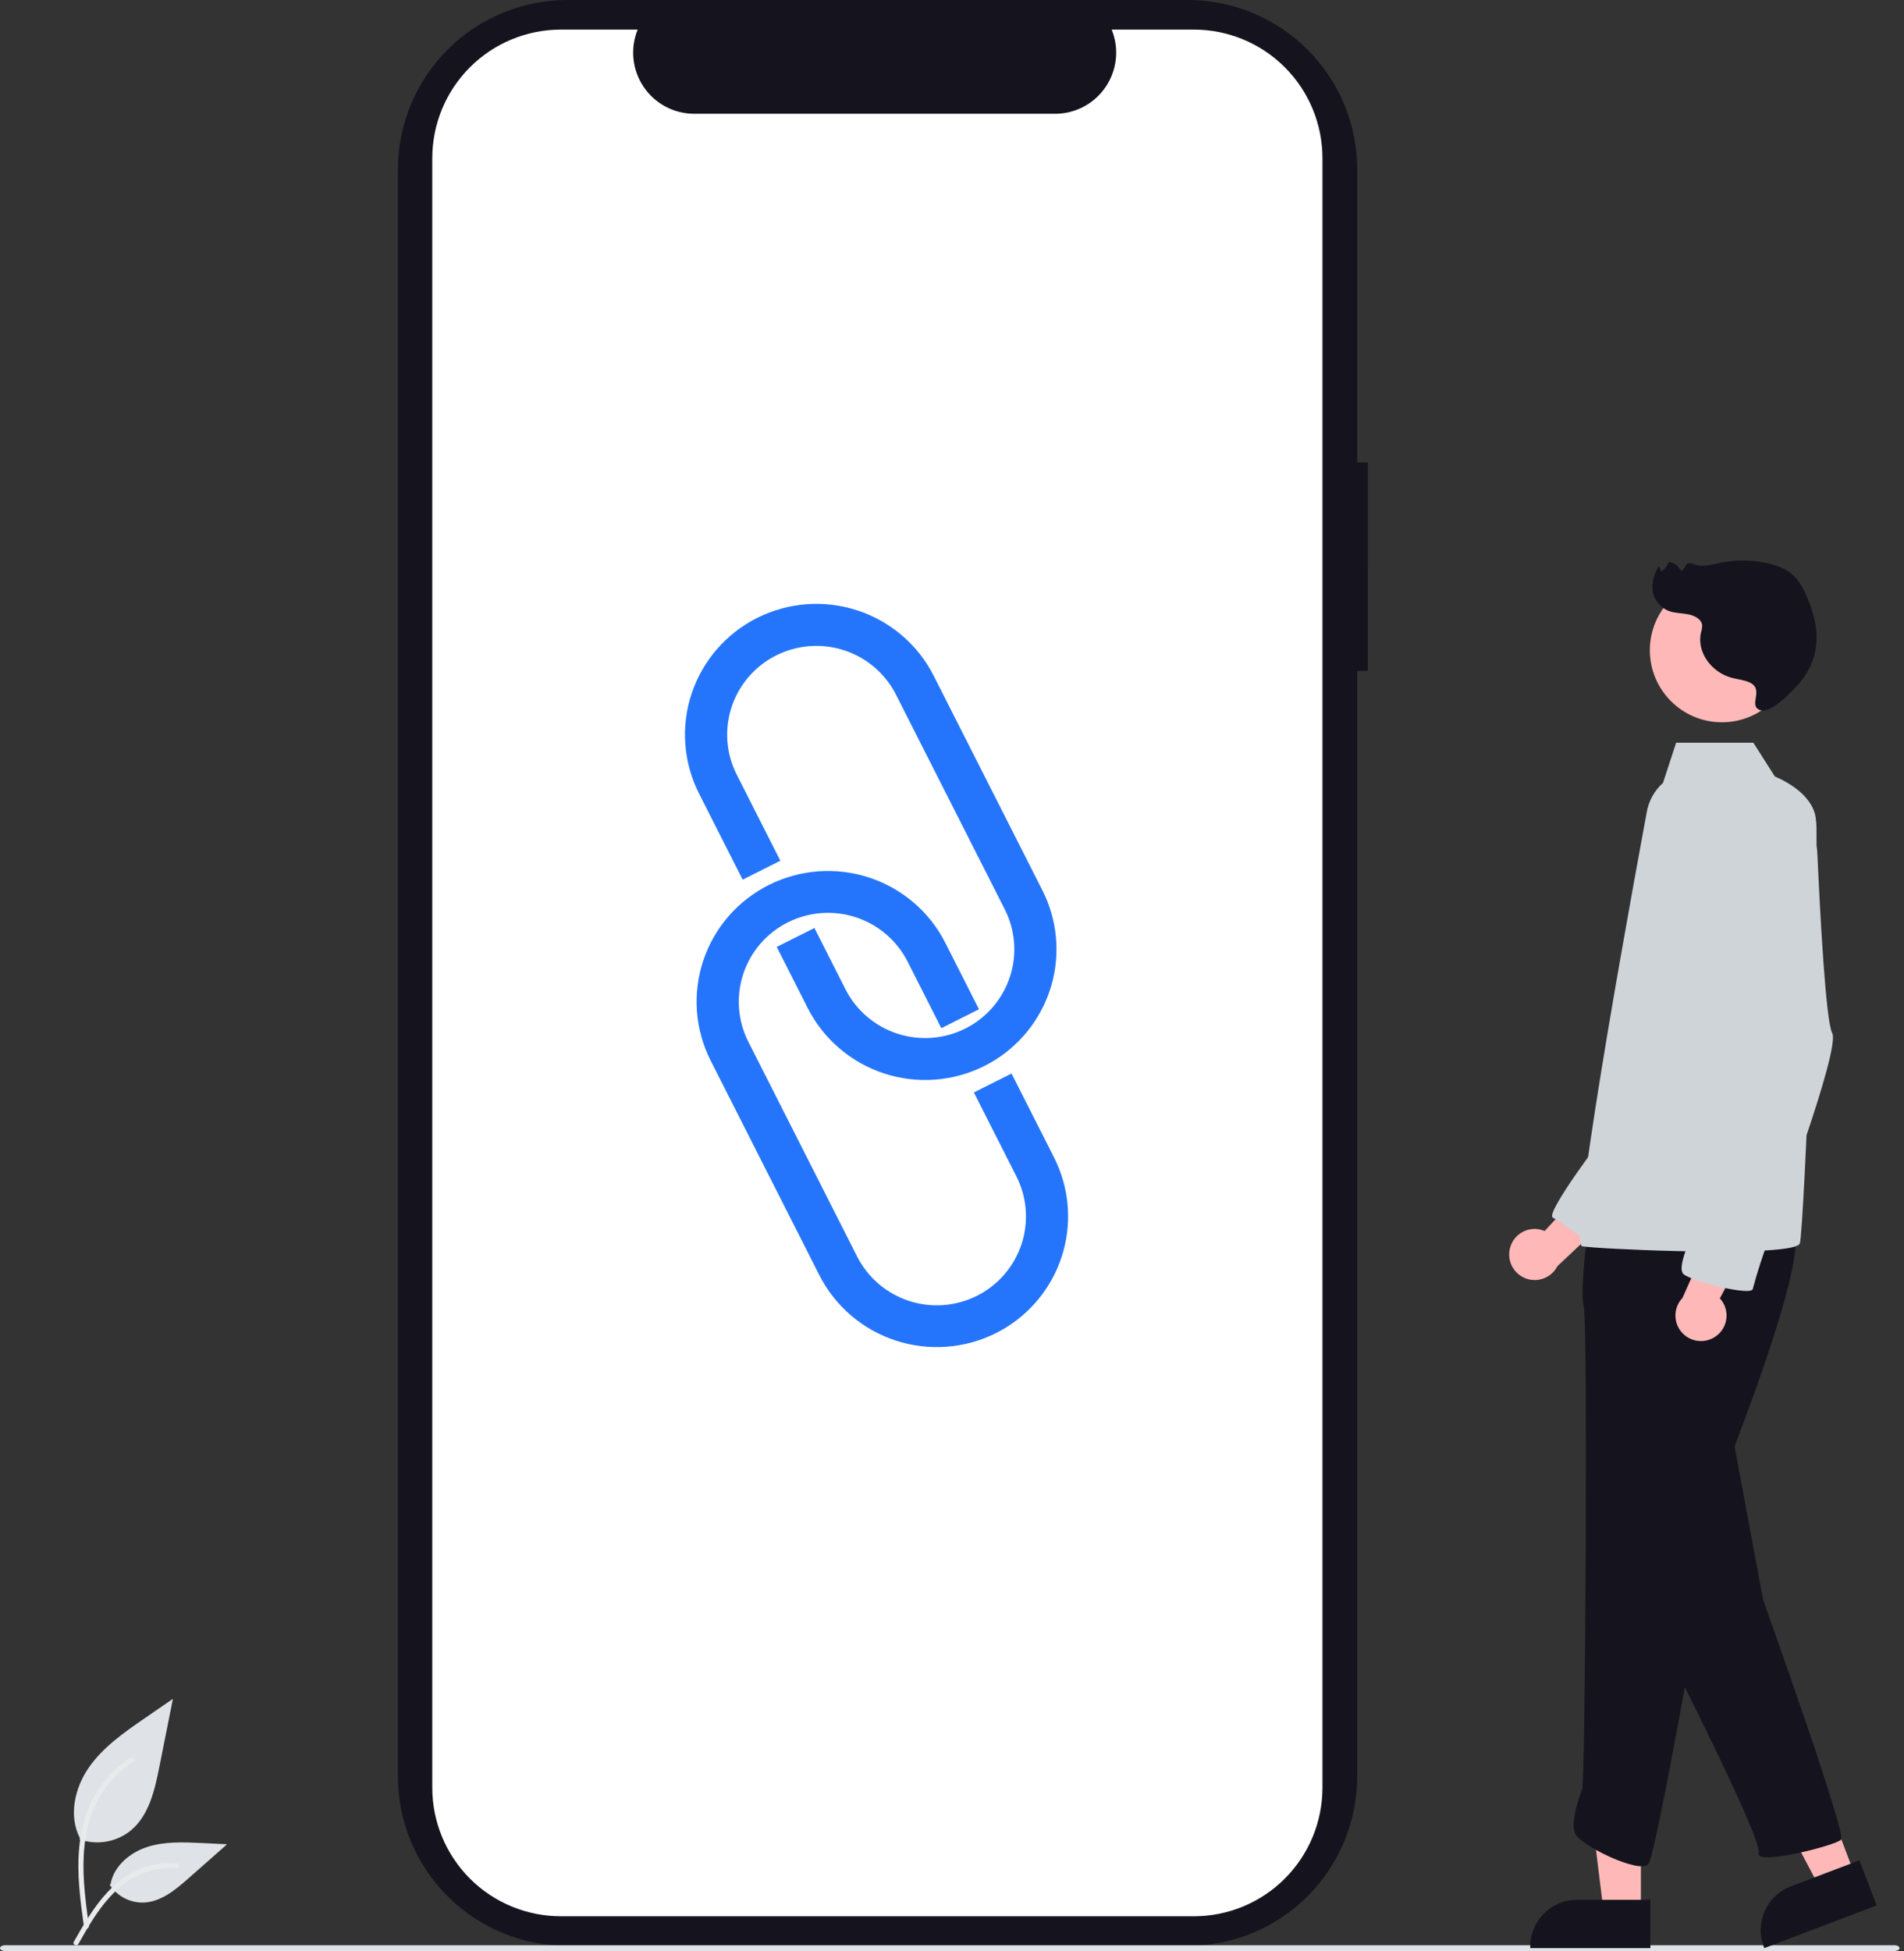 <svg width="164" height="168" viewBox="0 0 164 168" fill="none" xmlns="http://www.w3.org/2000/svg">
<rect x="0" y="0" width="164" height="168" fill="#333333" stroke="none"/>
<g id="undraw_fast_loading_re_8oi3 1" clip-path="url(#clip0_4367_73067)">
<path id="Path 968" d="M117.824 39.819H116.905V14.597C116.905 10.726 115.367 7.013 112.629 4.275C109.892 1.538 106.179 1.90415e-09 102.307 1.90415e-09H48.871C46.954 -3.09595e-05 45.056 0.378 43.285 1.111C41.514 1.845 39.905 2.92 38.549 4.275C37.194 5.631 36.118 7.24 35.385 9.011C34.651 10.782 34.273 12.68 34.273 14.597V152.964C34.273 156.836 35.811 160.548 38.549 163.286C41.286 166.024 44.999 167.561 48.871 167.561H102.307C106.178 167.561 109.891 166.024 112.629 163.286C115.366 160.548 116.904 156.836 116.904 152.964V57.772H117.823L117.824 39.819Z" fill="#15141E"/>
<path id="Path 969" d="M113.909 13.62V153.941C113.908 156.877 112.742 159.692 110.667 161.767C108.592 163.843 105.777 165.01 102.842 165.011H48.309C45.373 165.011 42.556 163.845 40.479 161.77C38.403 159.694 37.235 156.878 37.234 153.941V13.62C37.235 10.683 38.402 7.868 40.479 5.792C42.556 3.716 45.372 2.55 48.309 2.55H54.924C54.599 3.349 54.475 4.215 54.564 5.073C54.652 5.931 54.95 6.754 55.431 7.469C55.912 8.185 56.561 8.772 57.322 9.178C58.083 9.584 58.931 9.797 59.794 9.798H90.883C91.746 9.797 92.595 9.584 93.355 9.178C94.116 8.772 94.765 8.185 95.246 7.469C95.727 6.754 96.025 5.931 96.114 5.073C96.202 4.215 96.078 3.349 95.753 2.55H102.839C105.775 2.551 108.59 3.717 110.665 5.792C112.741 7.868 113.908 10.682 113.909 13.618V13.62Z" fill="white"/>
<path id="Vector (Stroke)" fill-rule="evenodd" clip-rule="evenodd" d="M85.735 91.259L85.733 91.26C85.425 91.453 85.106 91.632 84.778 91.797L84.777 91.798C82.097 93.139 78.991 93.368 76.141 92.434C73.292 91.499 70.931 89.478 69.576 86.814L66.904 81.54L70.151 79.911L72.822 85.181L72.822 85.182C73.276 86.079 73.903 86.878 74.667 87.534C75.432 88.189 76.319 88.689 77.277 89.003C78.236 89.318 79.247 89.442 80.254 89.367C81.261 89.292 82.243 89.021 83.144 88.569C84.045 88.117 84.848 87.492 85.507 86.731C86.165 85.97 86.666 85.087 86.982 84.134C87.297 83.18 87.421 82.174 87.345 81.173C87.27 80.171 86.997 79.195 86.542 78.299L77.177 59.82C76.723 58.924 76.096 58.125 75.331 57.47C74.567 56.815 73.68 56.316 72.722 56.002C71.763 55.688 70.752 55.564 69.746 55.639C68.739 55.714 67.758 55.985 66.857 56.437C65.956 56.889 65.153 57.513 64.495 58.274C63.837 59.035 63.335 59.917 63.02 60.87C62.704 61.823 62.58 62.829 62.655 63.83C62.73 64.831 63.003 65.807 63.457 66.703L67.215 74.118L63.968 75.747L60.211 68.334C58.86 65.667 58.629 62.574 59.569 59.737C60.509 56.9 62.543 54.551 65.222 53.206C67.902 51.862 71.008 51.631 73.859 52.565C76.709 53.499 79.07 55.522 80.422 58.189L89.787 76.667C91.054 79.166 91.34 82.044 90.591 84.742C89.841 87.439 88.11 89.762 85.735 91.259Z" fill="#2575FC"/>
<path id="Vector (Stroke)_2" fill-rule="evenodd" clip-rule="evenodd" d="M86.732 114.263L86.73 114.264C86.425 114.455 86.111 114.633 85.785 114.796L85.784 114.797C83.102 116.139 79.994 116.368 77.142 115.433C74.291 114.498 71.931 112.476 70.578 109.813L70.577 109.812L61.211 91.328C59.861 88.662 59.63 85.573 60.568 82.738C61.507 79.903 63.539 77.553 66.22 76.207C68.901 74.861 72.011 74.631 74.864 75.566C77.716 76.502 80.077 78.526 81.427 81.192L84.324 86.909L81.08 88.537L78.179 82.811C77.724 81.913 77.096 81.114 76.331 80.458C75.566 79.802 74.68 79.303 73.722 78.989C72.764 78.675 71.754 78.552 70.749 78.627C69.743 78.701 68.762 78.972 67.862 79.424C66.961 79.876 66.158 80.501 65.499 81.262C64.84 82.024 64.338 82.907 64.022 83.863C63.706 84.818 63.582 85.826 63.657 86.83C63.732 87.833 64.005 88.811 64.46 89.709L73.826 108.193L73.826 108.194C74.28 109.092 74.908 109.892 75.673 110.548C76.438 111.204 77.324 111.704 78.282 112.018C79.24 112.333 80.251 112.456 81.257 112.382C82.263 112.307 83.244 112.036 84.145 111.584C85.046 111.132 85.849 110.507 86.508 109.745C87.167 108.983 87.669 108.099 87.985 107.144C88.301 106.188 88.425 105.179 88.349 104.176C88.274 103.172 88 102.193 87.545 101.295L87.544 101.295L83.884 94.071L87.128 92.443L90.793 99.677C92.056 102.176 92.339 105.053 91.589 107.748C90.839 110.443 89.108 112.766 86.732 114.263Z" fill="#2575FC"/>
<path id="Path 970" d="M163.187 168H0.427C0.191 168 0 167.89 0 167.754C0 167.618 0.191 167.507 0.427 167.507H163.188C163.423 167.507 163.615 167.618 163.615 167.754C163.615 167.89 163.423 168 163.187 168Z" fill="#DFE2E6"/>
<g id="Group 58">
<path id="Path 438" d="M6.852 158.389C7.596 158.651 8.394 158.716 9.171 158.58C9.947 158.443 10.676 158.108 11.285 157.608C12.838 156.305 13.325 154.157 13.721 152.169L14.893 146.288L12.44 147.977C10.676 149.192 8.872 150.446 7.65 152.205C6.428 153.965 5.895 156.367 6.877 158.271" fill="#DFE2E6"/>
<path id="Path 439" d="M7.231 165.919C6.922 163.669 6.605 161.391 6.821 159.117C7.014 157.098 7.63 155.126 8.884 153.509C9.55 152.652 10.36 151.918 11.278 151.34C11.517 151.188 11.738 151.568 11.499 151.718C9.91 152.722 8.682 154.204 7.99 155.951C7.226 157.894 7.103 160.012 7.235 162.076C7.315 163.324 7.484 164.564 7.654 165.803C7.667 165.859 7.659 165.918 7.63 165.968C7.602 166.018 7.555 166.055 7.5 166.072C7.444 166.087 7.384 166.08 7.334 166.051C7.284 166.022 7.246 165.975 7.231 165.919H7.231Z" fill="#E9EAEB"/>
<path id="Path 442" d="M9.453 162.31C9.772 162.795 10.211 163.189 10.726 163.455C11.242 163.722 11.818 163.851 12.398 163.83C13.889 163.759 15.132 162.719 16.25 161.731L19.56 158.81L17.37 158.705C15.795 158.63 14.179 158.559 12.678 159.045C11.177 159.531 9.794 160.7 9.52 162.252" fill="#DFE2E6"/>
<path id="Path 443" d="M6.357 167.212C7.842 164.582 9.567 161.659 12.648 160.725C13.505 160.466 14.403 160.373 15.294 160.451C15.575 160.475 15.505 160.909 15.224 160.884C13.729 160.76 12.238 161.155 11.001 162.002C9.81 162.812 8.883 163.939 8.098 165.134C7.617 165.865 7.187 166.629 6.756 167.391C6.619 167.634 6.218 167.459 6.357 167.212Z" fill="#E9EAEB"/>
</g>
<path id="Path 2881" d="M130.055 107.507C130.128 107.196 130.269 106.905 130.467 106.654C130.665 106.403 130.916 106.199 131.202 106.055C131.487 105.912 131.801 105.833 132.121 105.823C132.44 105.814 132.758 105.875 133.052 106.002L138.305 100.275L139.287 104.192L134.147 109.031C133.901 109.51 133.488 109.882 132.986 110.076C132.484 110.271 131.928 110.275 131.424 110.087C130.919 109.899 130.501 109.533 130.249 109.057C129.996 108.582 129.927 108.03 130.054 107.507L130.055 107.507Z" fill="#FEB8B8"/>
<path id="Path 2882" d="M141.338 164.642H138.129L136.602 152.261H141.34L141.338 164.642Z" fill="#FEB8B8"/>
<path id="Path 2883" d="M142.155 163.594H135.833C134.765 163.594 133.74 164.019 132.985 164.774C132.229 165.53 131.805 166.554 131.805 167.623V167.754H142.155L142.155 163.594Z" fill="#15141E"/>
<path id="Path 2884" d="M159.768 161.462L156.767 162.602L150.945 151.568L155.375 149.887L159.768 161.462Z" fill="#FEB8B8"/>
<path id="Path 2885" d="M160.165 160.192L154.255 162.435C153.256 162.814 152.449 163.575 152.011 164.549C151.573 165.524 151.539 166.632 151.918 167.631L151.965 167.754L161.642 164.081L160.165 160.192Z" fill="#15141E"/>
<path id="Path 2886" d="M149.205 123.458L151.866 137.772C151.866 137.772 159.086 157.913 158.579 158.42C158.073 158.927 151.105 160.7 151.485 159.56C151.866 158.42 143.125 141.319 143.125 141.319L149.205 123.458Z" fill="#15141E"/>
<path id="Path 2887" d="M138.417 97.446C138.417 97.446 133.047 104.465 133.751 104.849C134.455 105.232 137.181 107.262 137.181 107.262L139.954 99.651L138.417 97.446Z" fill="#CFD4D9"/>
<path id="Path 2888" d="M136.918 104.531C136.918 104.531 136.031 111.118 136.411 112.511C136.791 113.905 136.538 153.427 136.285 154.06C136.032 154.693 135.271 156.847 135.652 157.86C136.032 158.873 141.225 161.407 141.985 160.52C142.745 159.633 148.319 127.332 148.319 127.332C148.319 127.332 156.173 107.824 154.4 105.925C152.626 104.025 136.918 104.531 136.918 104.531Z" fill="#15141E"/>
<path id="Ellipse 542" d="M148.316 62.197C151.744 62.197 154.523 59.418 154.523 55.99C154.523 52.562 151.744 49.783 148.316 49.783C144.888 49.783 142.109 52.562 142.109 55.99C142.109 59.418 144.888 62.197 148.316 62.197Z" fill="#FEB8B8"/>
<path id="Path 2890" d="M141.827 70.018C141.983 69.013 142.483 68.094 143.241 67.415L144.373 63.956H151.024L152.877 66.864C154.881 67.727 156.366 69.096 156.423 70.709C156.729 71.781 155.409 105.798 155.029 107.064C154.918 107.433 153.402 107.63 151.272 107.718C149.319 107.798 146.85 107.786 144.48 107.732C140.556 107.641 136.897 107.43 136.282 107.318C134.889 107.065 141.689 70.817 141.827 70.018Z" fill="#CFD4D9"/>
<path id="Path 2891" d="M147.707 115.127C147.977 114.955 148.205 114.726 148.377 114.456C148.548 114.186 148.658 113.882 148.699 113.565C148.74 113.248 148.711 112.926 148.614 112.621C148.517 112.316 148.355 112.037 148.138 111.802L151.809 104.951L147.787 105.319L144.918 111.767C144.547 112.157 144.332 112.67 144.314 113.208C144.296 113.747 144.476 114.273 144.82 114.687C145.164 115.101 145.648 115.375 146.18 115.456C146.712 115.537 147.256 115.42 147.708 115.127L147.707 115.127Z" fill="#FEB8B8"/>
<path id="Path 2893" d="M148.315 66.276C148.315 66.276 142.488 68.683 144.642 74.763C146.795 80.844 149.202 88.064 149.202 88.064C149.202 88.064 146.162 104.405 146.162 105.039C146.162 105.673 144.262 109.093 145.021 109.726C145.781 110.36 150.848 111.626 150.975 110.993C151.363 109.534 151.828 108.096 152.368 106.686C152.622 106.179 158.575 90.345 157.815 88.952C157.255 87.926 156.765 78.531 156.544 73.641C156.493 72.246 156.08 70.888 155.345 69.701C154.61 68.514 153.579 67.539 152.352 66.871C151.172 66.244 149.797 65.905 148.315 66.276Z" fill="#CFD4D9"/>
<path id="Path 2800" d="M150.699 58.764C150.228 58.547 149.682 58.502 149.172 58.367C147.349 57.883 146.127 56.083 146.517 54.453C146.589 54.246 146.621 54.027 146.613 53.808C146.545 53.325 145.979 53.014 145.437 52.904C144.895 52.793 144.318 52.809 143.8 52.631C143.425 52.498 143.093 52.267 142.839 51.961C142.584 51.656 142.417 51.287 142.354 50.895C142.273 50.132 142.468 49.365 142.902 48.732L143.098 49.225C143.389 49.015 143.611 48.724 143.738 48.389C143.951 48.414 144.154 48.492 144.329 48.615C144.504 48.738 144.646 48.903 144.742 49.094C145.057 49.256 145.102 48.591 145.45 48.493C145.601 48.477 145.753 48.51 145.883 48.587C146.583 48.873 147.395 48.629 148.146 48.471C149.45 48.199 150.796 48.197 152.1 48.467C152.964 48.647 153.819 48.96 154.437 49.517C154.911 49.983 155.284 50.541 155.53 51.158C156.193 52.616 156.631 54.193 156.412 55.749C156.213 57.055 155.599 58.262 154.659 59.191C154.159 59.695 152.525 61.453 151.63 61.153C150.504 60.776 152.025 59.377 150.699 58.764Z" fill="#15141E"/>
</g>
<defs>
<clipPath id="clip0_4367_73067">
<rect width="163.615" height="168" fill="white"/>
</clipPath>
</defs>
</svg>
